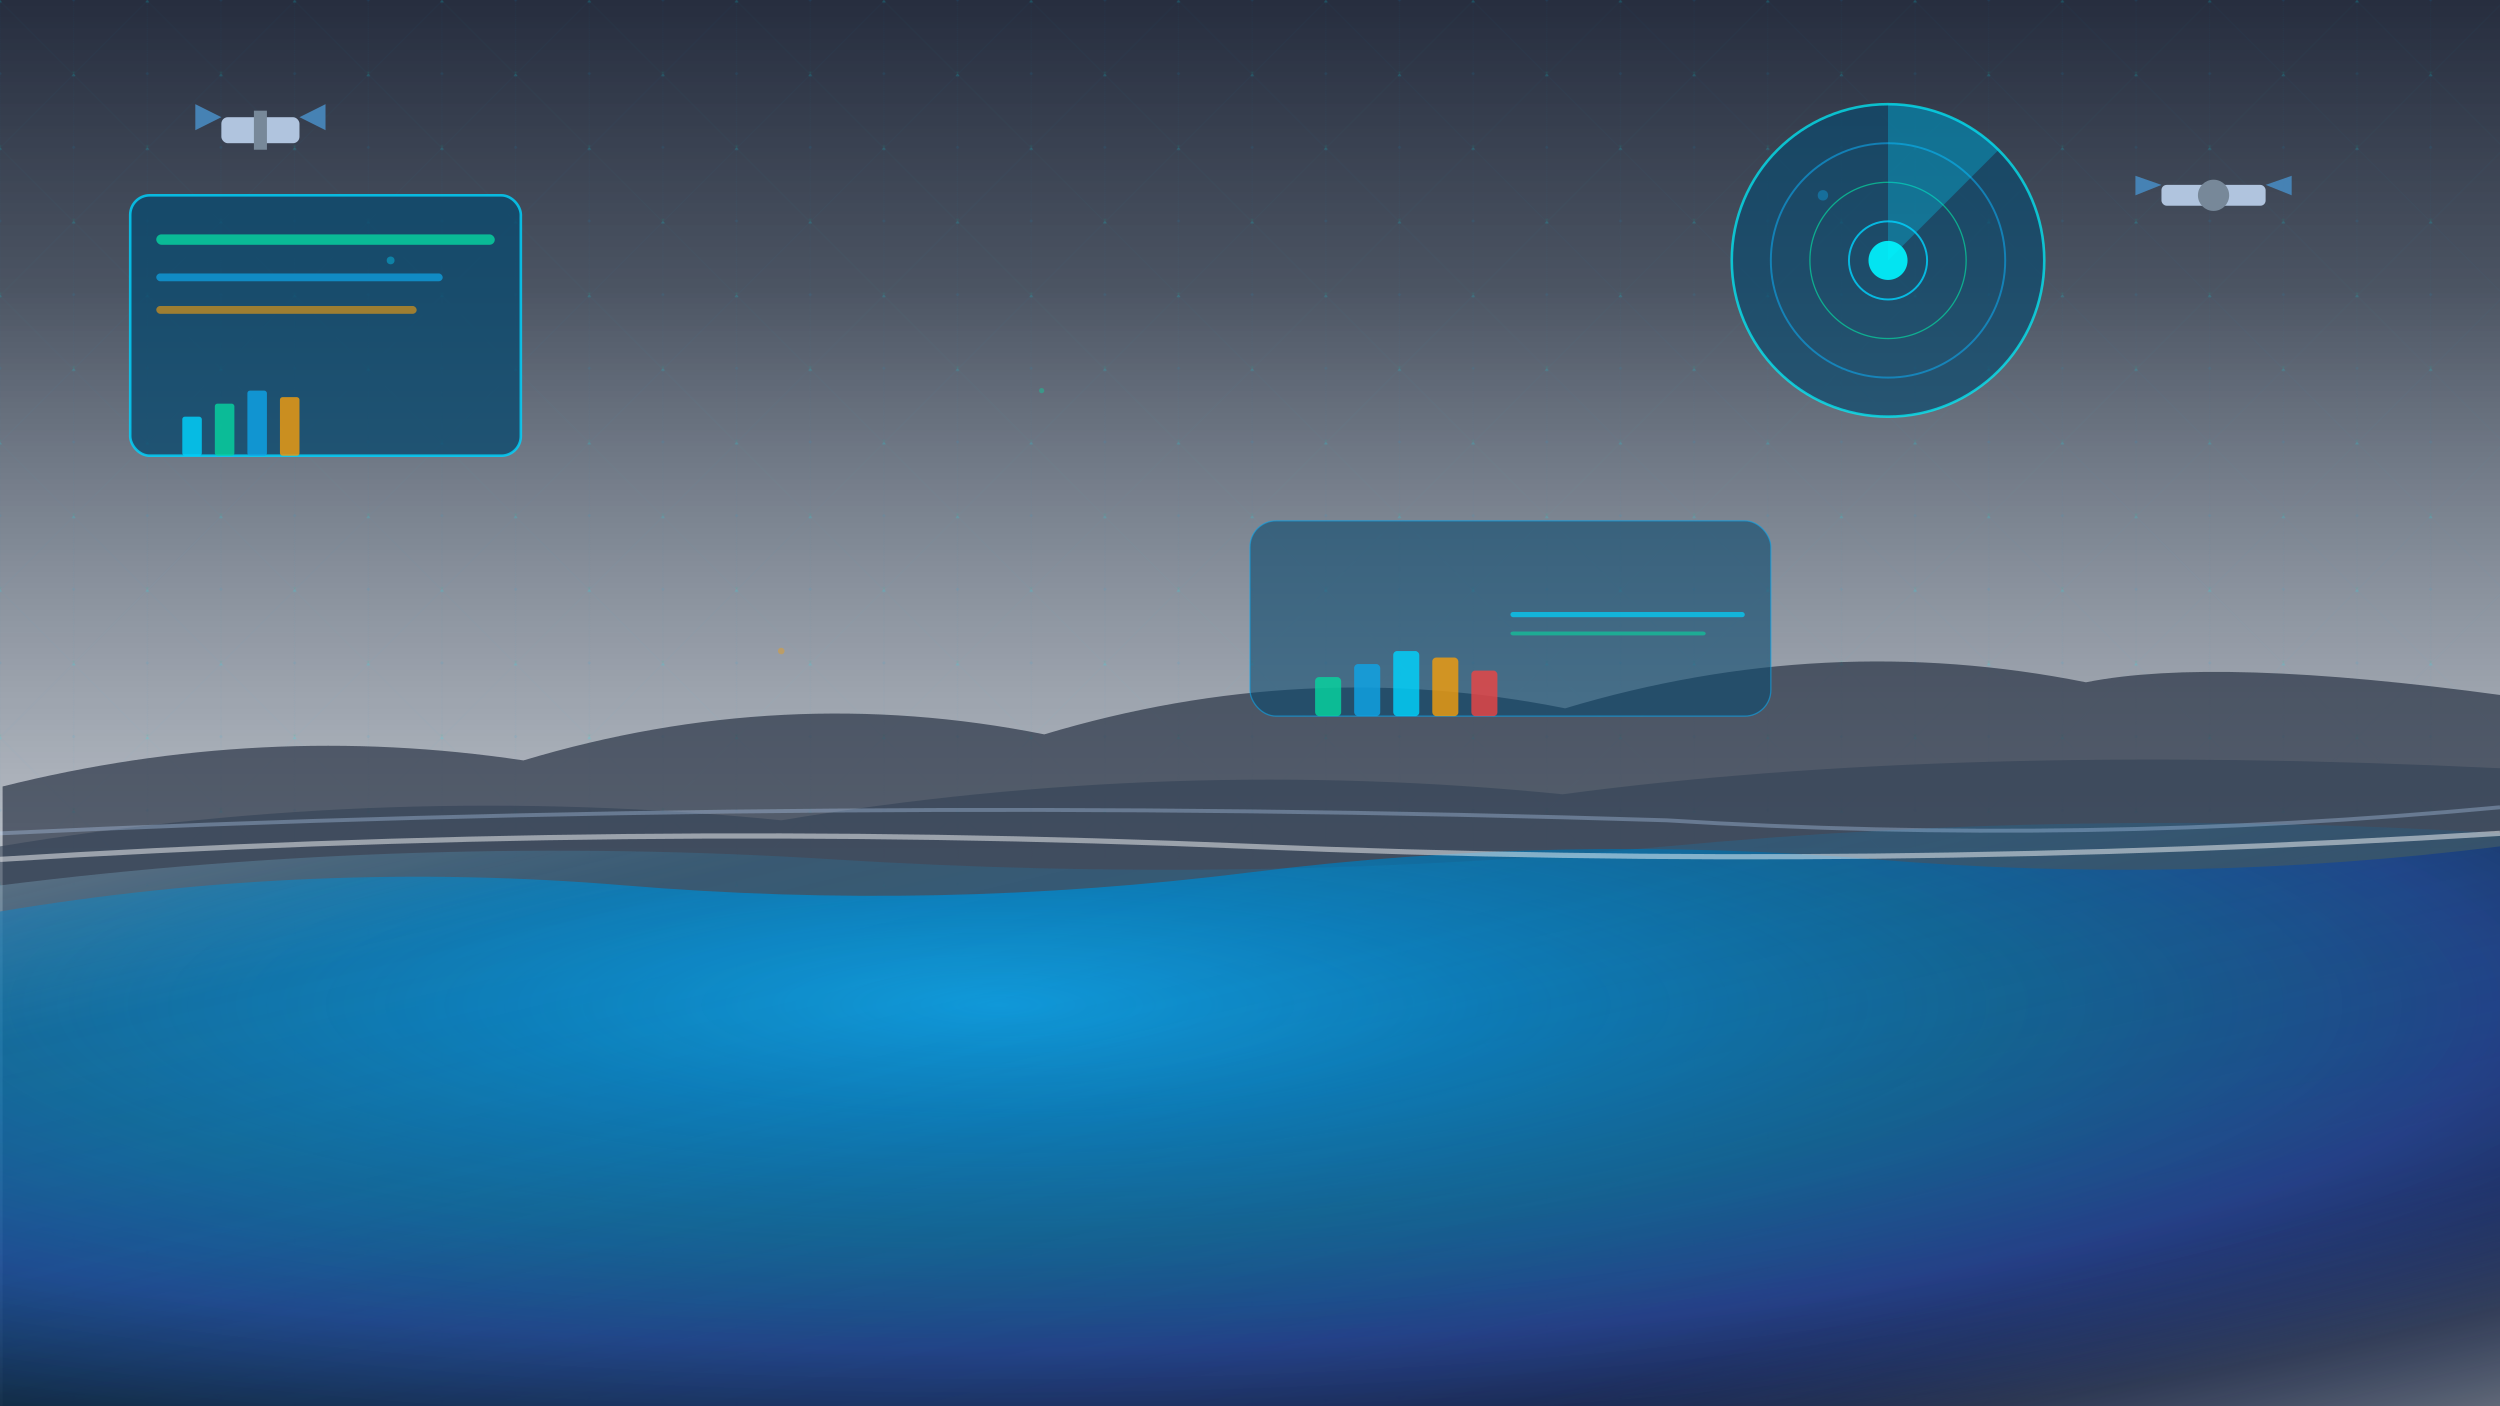 <svg xmlns="http://www.w3.org/2000/svg" viewBox="0 0 1920 1080">
  <defs>
    <!-- Advanced 3D Perspective Gradients -->
    <radialGradient id="deepWater" cx="40%" cy="30%" r="80%">
      <stop offset="0%" stop-color="#0ea5e9" stop-opacity="0.9"/>
      <stop offset="25%" stop-color="#0284c7" stop-opacity="0.8"/>
      <stop offset="50%" stop-color="#0369a1" stop-opacity="0.7"/>
      <stop offset="75%" stop-color="#1e3a8a" stop-opacity="0.8"/>
      <stop offset="100%" stop-color="#0f172a" stop-opacity="0.9"/>
    </radialGradient>
    
    <linearGradient id="skyGradient" x1="0%" y1="0%" x2="0%" y2="100%">
      <stop offset="0%" stop-color="#0f172a" stop-opacity="0.9"/>
      <stop offset="20%" stop-color="#1e293b" stop-opacity="0.8"/>
      <stop offset="40%" stop-color="#334155" stop-opacity="0.6"/>
      <stop offset="60%" stop-color="#475569" stop-opacity="0.4"/>
      <stop offset="80%" stop-color="#64748b" stop-opacity="0.3"/>
      <stop offset="100%" stop-color="#94a3b8" stop-opacity="0.2"/>
    </linearGradient>
    
    <!-- 3D Water Surface Reflection -->
    <linearGradient id="waterReflection" x1="0%" y1="0%" x2="100%" y2="100%">
      <stop offset="0%" stop-color="#f0f9ff" stop-opacity="0.4"/>
      <stop offset="20%" stop-color="#0ea5e9" stop-opacity="0.2"/>
      <stop offset="40%" stop-color="#0284c7" stop-opacity="0.3"/>
      <stop offset="60%" stop-color="#0369a1" stop-opacity="0.2"/>
      <stop offset="80%" stop-color="#1e40af" stop-opacity="0.1"/>
      <stop offset="100%" stop-color="#f0f9ff" stop-opacity="0.5"/>
    </linearGradient>
    
    <!-- 3D Foam and Bubbles -->
    <pattern id="waterFoam" patternUnits="userSpaceOnUse" width="100" height="80">
      <rect x="20" y="15" width="8" height="2" rx="1" fill="#ffffff" opacity="0.4"/>
      <rect x="70" y="35" width="6" height="2" rx="1" fill="#f0f9ff" opacity="0.3"/>
      <rect x="45" y="55" width="4" height="1" rx="0.5" fill="#ffffff" opacity="0.5"/>
      <rect x="10" y="65" width="5" height="1.5" rx="0.5" fill="#e0f2fe" opacity="0.3"/>
      <rect x="80" y="10" width="3" height="1" rx="0.5" fill="#ffffff" opacity="0.4"/>
    </pattern>
    
    <!-- Futuristic Tech Grid -->
    <pattern id="techGrid3D" patternUnits="userSpaceOnUse" width="80" height="80" patternTransform="rotate(45)">
      <path d="M 80 0 L 0 0 0 80" fill="none" stroke="#00d4ff" stroke-width="0.5" opacity="0.3"/>
      <path d="M 0 0 L 80 80" fill="none" stroke="#0ea5e9" stroke-width="0.2" opacity="0.4"/>
      <circle cx="0" cy="0" r="2" fill="#00f5ff" opacity="0.6"/>
      <circle cx="40" cy="40" r="1" fill="#0ea5e9" opacity="0.4"/>
      <circle cx="80" cy="80" r="1.5" fill="#06d6a0" opacity="0.5"/>
    </pattern>
    
    <!-- Advanced 3D Effects -->
    <filter id="depth3D" x="-50%" y="-50%" width="200%" height="200%">
      <feGaussianBlur in="SourceGraphic" stdDeviation="2"/>
      <feOffset dx="2" dy="4" result="offset"/>
      <feFlood flood-color="#0c4a6e" flood-opacity="0.3"/>
      <feComposite in2="offset" operator="in"/>
      <feMerge>
        <feMergeNode/>
        <feMergeNode in="SourceGraphic"/>
      </feMerge>
    </filter>
    
    <filter id="hologramGlow" x="-50%" y="-50%" width="200%" height="200%">
      <feGaussianBlur stdDeviation="4" result="coloredBlur"/>
      <feColorMatrix in="coloredBlur" values="1 0 0 0 0  0 1.2 0 0 0  0 0 2 0 0  0 0 0 1 0"/>
      <feMerge> 
        <feMergeNode in="coloredBlur"/>
        <feMergeNode in="SourceGraphic"/>
      </feMerge>
    </filter>
    
    <filter id="waterDistortion" x="-20%" y="-20%" width="140%" height="140%">
      <feTurbulence baseFrequency="0.04" numOctaves="3" result="noise"/>
      <feDisplacementMap in="SourceGraphic" xChannelSelector="R" yChannelSelector="G" scale="8"/>
    </filter>
  </defs>
  
  <!-- Sky Background with Atmospheric Depth -->
  <rect width="1920" height="1080" fill="url(#skyGradient)"/>
  
  <!-- Futuristic Tech Grid Overlay -->
  <rect width="1920" height="1080" fill="url(#techGrid3D)" opacity="0.3"/>
  
  <!-- 3D Mountain/Terrain Silhouettes -->
  <path d="M0,600 Q200,550 400,580 Q600,520 800,560 Q1000,500 1200,540 Q1400,480 1600,520 Q1700,500 1920,530 L1920,1080 L0,1080 Z" 
        fill="#1e293b" opacity="0.8" filter="url(#depth3D)"/>
  
  <path d="M0,650 Q300,600 600,630 Q900,580 1200,610 Q1500,570 1920,590 L1920,1080 L0,1080 Z" 
        fill="#334155" opacity="0.6"/>
  
  <!-- Multi-layered 3D Water Body -->
  <path d="M0,700 Q240,660 480,680 Q720,700 960,670 Q1200,640 1440,660 Q1680,680 1920,650 L1920,1080 L0,1080 Z" 
        fill="url(#deepWater)" filter="url(#waterDistortion)">
    <animate attributeName="d" 
             values="M0,700 Q240,660 480,680 Q720,700 960,670 Q1200,640 1440,660 Q1680,680 1920,650 L1920,1080 L0,1080 Z;
                     M0,710 Q240,670 480,690 Q720,710 960,680 Q1200,650 1440,670 Q1680,690 1920,660 L1920,1080 L0,1080 Z;
                     M0,700 Q240,660 480,680 Q720,700 960,670 Q1200,640 1440,660 Q1680,680 1920,650 L1920,1080 L0,1080 Z" 
             dur="8s" 
             repeatCount="indefinite"/>
  </path>
  
  <!-- Water Surface Reflection Layer -->
  <path d="M0,680 Q320,640 640,660 Q960,680 1280,650 Q1600,620 1920,640 L1920,1080 L0,1080 Z" 
        fill="url(#waterReflection)" opacity="0.7">
    <animate attributeName="d" 
             values="M0,680 Q320,640 640,660 Q960,680 1280,650 Q1600,620 1920,640 L1920,1080 L0,1080 Z;
                     M0,690 Q320,650 640,670 Q960,690 1280,660 Q1600,630 1920,650 L1920,1080 L0,1080 Z;
                     M0,685 Q320,645 640,665 Q960,685 1280,655 Q1600,625 1920,645 L1920,1080 L0,1080 Z;
                     M0,680 Q320,640 640,660 Q960,680 1280,650 Q1600,620 1920,640 L1920,1080 L0,1080 Z" 
             dur="10s" 
             repeatCount="indefinite"/>
  </path>
  
  <!-- Satellites and Alert Icons -->
  <g>
    <!-- Satellite 1 -->
    <g transform="translate(200, 100)">
      <rect x="-30" y="-10" width="60" height="20" rx="5" fill="#b0c4de"/>
      <rect x="-5" y="-15" width="10" height="30" fill="#778899"/>
      <path d="M -50 -20 L -30 -10 L -50 0 Z" fill="#4682b4"/>
      <path d="M 50 -20 L 30 -10 L 50 0 Z" fill="#4682b4"/>
      <animateTransform attributeName="transform" type="translate" values="0,0; 1500,100; 0,0" dur="30s" repeatCount="indefinite"/>
    </g>
    
    <!-- Satellite 2 -->
    <g transform="translate(1700, 150)">
      <rect x="-40" y="-8" width="80" height="16" rx="4" fill="#b0c4de"/>
      <circle cx="0" cy="0" r="12" fill="#778899"/>
      <path d="M -60 -15 L -40 -8 L -60 0 Z" fill="#4682b4"/>
      <path d="M 60 -15 L 40 -8 L 60 0 Z" fill="#4682b4"/>
      <animateTransform attributeName="transform" type="translate" values="0,0; -1500,50; 0,0" dur="40s" repeatCount="indefinite"/>
    </g>
    
    <!-- Alert Icon -->
    <g transform="translate(960, 100)" opacity="0">
      <circle cx="0" cy="0" r="30" fill="#ef4444"/>
      <path d="M -3 10 L 3 10 L 3 -10 L -3 -10 Z" fill="white"/>
      <circle cx="0" cy="15" r="4" fill="white"/>
      <animate attributeName="opacity" values="0; 1; 0" dur="5s" repeatCount="indefinite"/>
      <animateTransform attributeName="transform" type="scale" values="1; 1.2; 1" dur="1s" repeatCount="indefinite"/>
    </g>
  </g>
  
  <!-- 3D Floating Data Visualization Elements -->
  <g filter="url(#hologramGlow)">
    <!-- Left Side Tech Panel -->
    <g transform="translate(100, 150)">
      <rect width="300" height="200" rx="15" fill="#0c4a6e" opacity="0.8" stroke="#00d4ff" stroke-width="2"/>
      <rect x="20" y="30" width="260" height="8" fill="#06d6a0" opacity="0.8" rx="4">
        <animate attributeName="width" values="260; 180; 260" dur="4s" repeatCount="indefinite"/>
      </rect>
      <rect x="20" y="60" width="220" height="6" fill="#0ea5e9" opacity="0.7" rx="3">
        <animate attributeName="width" values="220; 160; 220" dur="3s" repeatCount="indefinite"/>
      </rect>
      <rect x="20" y="85" width="200" height="6" fill="#f59e0b" opacity="0.6" rx="3">
        <animate attributeName="width" values="200; 120; 200" dur="5s" repeatCount="indefinite"/>
      </rect>
      
      <!-- 3D Mini Chart -->
      <g transform="translate(20, 120)">
        <rect x="20" y="50" width="15" height="30" fill="#00d4ff" opacity="0.8" rx="2">
          <animate attributeName="height" values="30; 45; 30" dur="2s" repeatCount="indefinite"/>
          <animate attributeName="y" values="50; 35; 50" dur="2s" repeatCount="indefinite"/>
        </rect>
        <rect x="45" y="40" width="15" height="40" fill="#06d6a0" opacity="0.8" rx="2">
          <animate attributeName="height" values="40; 55; 40" dur="2.5s" repeatCount="indefinite"/>
          <animate attributeName="y" values="40; 25; 40" dur="2.5s" repeatCount="indefinite"/>
        </rect>
        <rect x="70" y="30" width="15" height="50" fill="#0ea5e9" opacity="0.8" rx="2">
          <animate attributeName="height" values="50; 65; 50" dur="3s" repeatCount="indefinite"/>
          <animate attributeName="y" values="30; 15; 30" dur="3s" repeatCount="indefinite"/>
        </rect>
        <rect x="95" y="35" width="15" height="45" fill="#f59e0b" opacity="0.8" rx="2">
          <animate attributeName="height" values="45; 60; 45" dur="2.8s" repeatCount="indefinite"/>
          <animate attributeName="y" values="35; 20; 35" dur="2.8s" repeatCount="indefinite"/>
        </rect>
      </g>
    </g>
    
    <!-- Right Side Circular Radar -->
    <g transform="translate(1450, 200)">
      <circle r="120" fill="#0c4a6e" opacity="0.7" stroke="#00f5ff" stroke-width="2"/>
      <circle r="90" fill="none" stroke="#0ea5e9" stroke-width="1.5" opacity="0.6"/>
      <circle r="60" fill="none" stroke="#06d6a0" stroke-width="1" opacity="0.7"/>
      <circle r="30" fill="none" stroke="#00d4ff" stroke-width="1.5" opacity="0.8"/>
      
      <!-- Rotating Radar Sweep -->
      <path d="M 0,0 L 0,-120 A 120,120 0 0,1 85,-85 Z" fill="#00d4ff" opacity="0.3">
        <animateTransform attributeName="transform" 
                          type="rotate" 
                          values="0; 360" 
                          dur="5s" 
                          repeatCount="indefinite"/>
      </path>
      
      <!-- Center Pulse -->
      <circle r="15" fill="#00f5ff" opacity="0.9">
        <animate attributeName="r" values="10; 20; 10" dur="2s" repeatCount="indefinite"/>
        <animate attributeName="opacity" values="0.9; 0.5; 0.9" dur="2s" repeatCount="indefinite"/>
      </circle>
    </g>
    
    <!-- Center Floating Data Stream -->
    <g transform="translate(960, 400)">
      <rect width="400" height="150" rx="20" fill="#0c4a6e" opacity="0.6" stroke="#0ea5e9" stroke-width="1"/>
      
      <!-- Animated Data Bars -->
      <g transform="translate(50, 50)">
        <rect x="0" y="70" width="20" height="30" fill="#06d6a0" opacity="0.8" rx="3">
          <animate attributeName="height" values="30; 50; 30" dur="1.5s" repeatCount="indefinite"/>
          <animate attributeName="y" values="70; 50; 70" dur="1.5s" repeatCount="indefinite"/>
        </rect>
        <rect x="30" y="60" width="20" height="40" fill="#0ea5e9" opacity="0.8" rx="3">
          <animate attributeName="height" values="40; 60; 40" dur="2s" repeatCount="indefinite"/>
          <animate attributeName="y" values="60; 40; 60" dur="2s" repeatCount="indefinite"/>
        </rect>
        <rect x="60" y="50" width="20" height="50" fill="#00d4ff" opacity="0.8" rx="3">
          <animate attributeName="height" values="50; 70; 50" dur="2.5s" repeatCount="indefinite"/>
          <animate attributeName="y" values="50; 30; 50" dur="2.5s" repeatCount="indefinite"/>
        </rect>
        <rect x="90" y="55" width="20" height="45" fill="#f59e0b" opacity="0.8" rx="3">
          <animate attributeName="height" values="45; 65; 45" dur="1.8s" repeatCount="indefinite"/>
          <animate attributeName="y" values="55; 35; 55" dur="1.8s" repeatCount="indefinite"/>
        </rect>
        <rect x="120" y="65" width="20" height="35" fill="#ef4444" opacity="0.8" rx="3">
          <animate attributeName="height" values="35; 55; 35" dur="2.2s" repeatCount="indefinite"/>
          <animate attributeName="y" values="65; 45; 65" dur="2.2s" repeatCount="indefinite"/>
        </rect>
      </g>
      
      <!-- Flowing Data Stream -->
      <rect x="200" y="70" width="180" height="4" fill="#00d4ff" opacity="0.7" rx="2">
        <animate attributeName="opacity" values="0.7; 1; 0.7" dur="1s" repeatCount="indefinite"/>
      </rect>
      <rect x="200" y="85" width="150" height="3" fill="#06d6a0" opacity="0.6" rx="2">
        <animate attributeName="width" values="150; 100; 150" dur="3s" repeatCount="indefinite"/>
      </rect>
    </g>
  </g>
  
  <!-- Dynamic 3D Water Waves -->
  <g opacity="0.8">
    <path d="M0,660 Q480,630 960,650 Q1440,670 1920,640" 
          fill="none" stroke="#ffffff" stroke-width="4" opacity="0.6" filter="url(#hologramGlow)">
      <animate attributeName="d" 
               values="M0,660 Q480,630 960,650 Q1440,670 1920,640;
                       M0,670 Q480,640 960,660 Q1440,680 1920,650;
                       M0,665 Q480,635 960,655 Q1440,675 1920,645;
                       M0,660 Q480,630 960,650 Q1440,670 1920,640" 
               dur="6s" 
               repeatCount="indefinite"/>
    </path>
    
    <path d="M0,640 Q640,610 1280,630 Q1600,650 1920,620" 
          fill="none" stroke="#bfdbfe" stroke-width="3" opacity="0.4">
      <animate attributeName="d" 
               values="M0,640 Q640,610 1280,630 Q1600,650 1920,620;
                       M0,650 Q640,620 1280,640 Q1600,660 1920,630;
                       M0,645 Q640,615 1280,635 Q1600,655 1920,625;
                       M0,640 Q640,610 1280,630 Q1600,650 1920,620" 
               dur="7s" 
               repeatCount="indefinite"/>
    </path>
  </g>
  
  <!-- Atmospheric Particles and Effects -->
  <g opacity="0.4">
    <!-- Floating Tech Particles -->
    <circle cx="300" cy="200" r="3" fill="#00d4ff" filter="url(#hologramGlow)">
      <animateTransform attributeName="transform" 
                        type="translate" 
                        values="0,0; 100,50; 0,0" 
                        dur="12s" 
                        repeatCount="indefinite"/>
      <animate attributeName="opacity" values="0.4; 1; 0.4" dur="6s" repeatCount="indefinite"/>
    </circle>
    
    <circle cx="800" cy="300" r="2" fill="#06d6a0">
      <animateTransform attributeName="transform" 
                        type="translate" 
                        values="0,0; -80,30; 0,0" 
                        dur="10s" 
                        repeatCount="indefinite"/>
    </circle>
    
    <circle cx="1400" cy="150" r="4" fill="#0ea5e9">
      <animateTransform attributeName="transform" 
                        type="translate" 
                        values="0,0; 120,-40; 0,0" 
                        dur="15s" 
                        repeatCount="indefinite"/>
    </circle>
    
    <circle cx="600" cy="500" r="2.5" fill="#f59e0b">
      <animateTransform attributeName="transform" 
                        type="translate" 
                        values="0,0; 60,80; 0,0" 
                        dur="8s" 
                        repeatCount="indefinite"/>
    </circle>
  </g>
  
  <!-- Lightning Effects -->
  <g opacity="0">
    <path d="M700,100 L720,160 L700,160 L750,250 L690,180 L715,180 L675,130 Z" 
          fill="#00f5ff" filter="url(#hologramGlow)">
      <animate attributeName="opacity" 
               values="0; 0; 0; 1; 0; 0; 0; 0.8; 0; 0" 
               dur="20s" 
               repeatCount="indefinite"/>
    </path>
    
    <path d="M1300,80 L1325,150 L1300,150 L1360,240 L1280,170 L1315,170 L1270,120 Z" 
          fill="#06d6a0" filter="url(#hologramGlow)">
      <animate attributeName="opacity" 
               values="0; 0; 0; 0; 0; 1; 0; 0; 0.7; 0" 
               dur="25s" 
               repeatCount="indefinite"/>
    </path>
  </g>
</svg>
